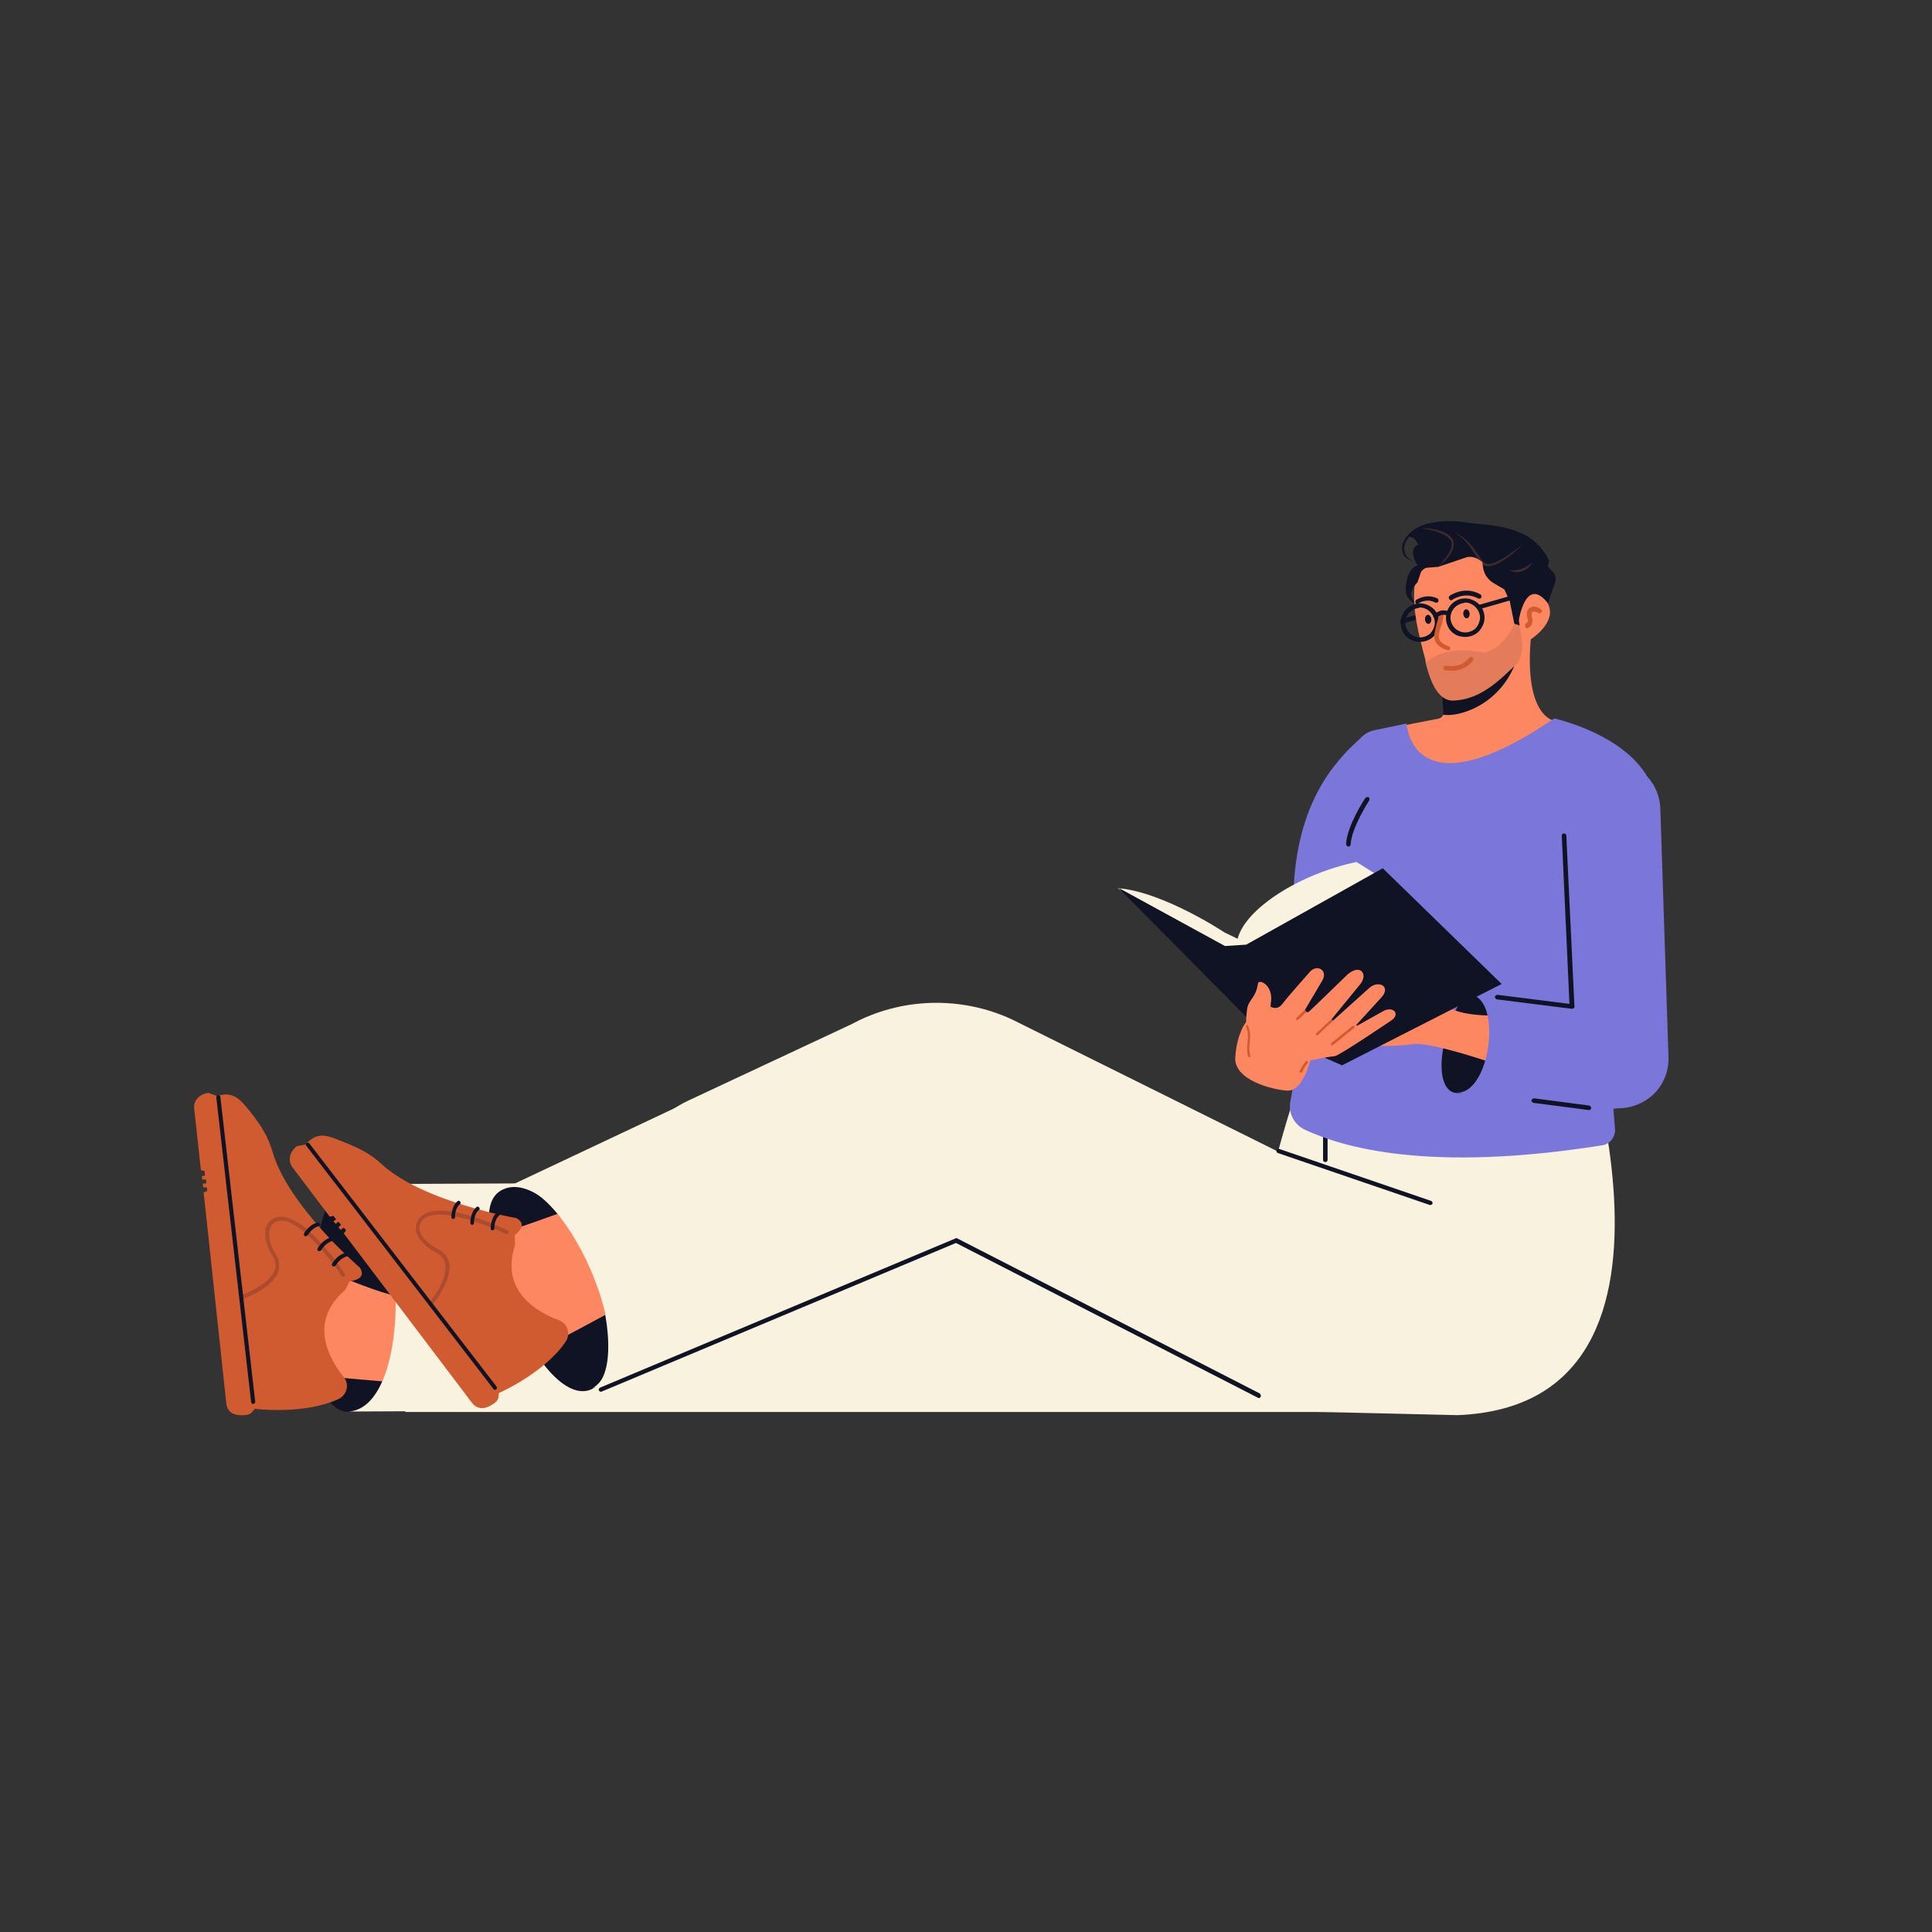 <svg xmlns="http://www.w3.org/2000/svg" xmlns:xlink="http://www.w3.org/1999/xlink" width="500" zoomAndPan="magnify" viewBox="0 0 375 375" height="500" preserveAspectRatio="xMidYMid meet" version="1.0"><rect x="0" y="0" width="375" height="375" fill="#333333" stroke="none"/><defs><clipPath id="2c708d0b66"><path d="M 60 229 L 82 229 L 82 274.855 L 60 274.855 Z M 60 229 " clip-rule="nonzero"/></clipPath><clipPath id="9fbd30d6d1"><path d="M 37.5 212 L 71 212 L 71 274.855 L 37.5 274.855 Z M 37.5 212 " clip-rule="nonzero"/></clipPath><clipPath id="36513c471d"><path d="M 78 230 L 280 230 L 280 274.855 L 78 274.855 Z M 78 230 " clip-rule="nonzero"/></clipPath><clipPath id="54b531256d"><path d="M 242 191 L 314 191 L 314 274.855 L 242 274.855 Z M 242 191 " clip-rule="nonzero"/></clipPath><clipPath id="87b762aa0c"><path d="M 120 194 L 279 194 L 279 274.855 L 120 274.855 Z M 120 194 " clip-rule="nonzero"/></clipPath></defs><g clip-path="url(#2c708d0b66)"><path fill="#0f1323" d="M 67.434 274.066 C 73.227 274.504 80.156 264.855 81.035 253.977 C 81.914 243.098 74.891 230.289 69.102 229.766 C 63.309 229.238 61.641 238.273 60.5 249.152 C 59.184 261.961 61.641 273.539 67.434 274.066 Z M 67.434 274.066 " fill-opacity="1" fill-rule="nonzero"/></g><path fill="#fc8760" d="M 84.984 269.066 L 57.781 266.695 L 57.867 244.238 C 67.695 248.539 76.734 252.66 85.773 253.102 Z M 84.984 269.066 " fill-opacity="1" fill-rule="nonzero"/><g clip-path="url(#9fbd30d6d1)"><path fill="#d15b30" d="M 42.16 212.746 L 40.492 212.133 C 38.738 212.309 37.508 213.621 37.684 215.113 L 39 227.133 L 39.703 227.309 L 39.789 228.184 L 39.176 228.273 L 39.266 228.977 L 39.965 228.887 L 40.055 229.676 L 39.352 229.766 L 39.441 230.465 L 40.141 230.465 L 40.23 231.168 L 39.527 231.43 L 43.914 272.312 C 44.09 274.066 45.32 274.855 47.426 274.68 C 48.742 274.594 48.918 274.066 49.445 273.453 C 49.445 273.453 59.008 274.68 65.766 271.523 C 67.344 270.734 67.871 268.715 66.73 267.312 C 63.836 263.715 59.797 256.52 66.996 250.379 L 67.871 248.715 C 69.891 248.363 70.77 247.66 69.891 246.082 C 69.891 246.082 55.852 234.062 52.867 223.449 C 51.988 220.555 50.762 218.535 48.391 215.555 C 46.723 213.535 45.32 211.691 42.16 212.746 Z M 42.16 212.746 " fill-opacity="1" fill-rule="nonzero"/></g><path fill="#0f1323" d="M 49.18 272.488 C 49.445 272.488 49.531 272.312 49.531 272.047 L 42.773 212.922 C 42.773 212.746 42.598 212.57 42.336 212.57 C 42.16 212.57 41.984 212.746 41.984 213.008 L 48.742 272.137 C 48.828 272.398 49.004 272.574 49.18 272.488 Z M 49.18 272.488 " fill-opacity="1" fill-rule="nonzero"/><path fill="#0f1323" d="M 64.801 245.82 C 64.887 245.82 65.062 245.73 65.152 245.645 C 65.152 245.645 65.941 244.238 67.258 243.887 C 67.434 243.887 67.609 243.625 67.52 243.449 C 67.434 243.273 67.258 243.098 67.082 243.188 C 65.414 243.539 64.539 245.203 64.449 245.293 C 64.363 245.469 64.449 245.73 64.625 245.82 C 64.625 245.82 64.715 245.82 64.801 245.82 Z M 64.801 245.82 " fill-opacity="1" fill-rule="nonzero"/><path fill="#0f1323" d="M 61.992 242.836 C 62.082 242.836 62.254 242.746 62.344 242.66 C 62.344 242.66 63.133 241.258 64.449 240.906 C 64.625 240.906 64.801 240.641 64.715 240.469 C 64.715 240.293 64.449 240.117 64.273 240.203 C 62.605 240.555 61.73 242.223 61.641 242.309 C 61.555 242.484 61.641 242.746 61.816 242.836 C 61.816 242.836 61.906 242.836 61.992 242.836 Z M 61.992 242.836 " fill-opacity="1" fill-rule="nonzero"/><path fill="#0f1323" d="M 59.359 239.941 C 59.449 239.941 59.625 239.852 59.711 239.766 C 59.711 239.766 60.5 238.363 61.816 238.012 C 61.992 238.012 62.168 237.746 62.082 237.57 C 61.992 237.398 61.816 237.223 61.641 237.309 C 59.973 237.66 59.098 239.328 59.008 239.414 C 58.922 239.59 59.008 239.852 59.184 239.941 C 59.273 239.941 59.273 239.941 59.359 239.941 Z M 59.359 239.941 " fill-opacity="1" fill-rule="nonzero"/><path fill="#0f1323" d="M 47.336 252.047 C 47.336 252.047 47.426 252.047 47.426 252.047 C 47.602 251.961 52.867 250.027 54.008 246.871 C 54.359 245.82 54.27 244.68 53.566 243.539 C 52.426 241.695 51.988 239.852 52.34 238.539 C 52.516 237.922 52.953 237.484 53.566 237.133 C 57.34 235.465 64.012 244.152 66.293 247.66 C 66.379 247.836 66.645 247.836 66.82 247.75 C 66.996 247.66 66.996 247.398 66.906 247.223 C 66.555 246.695 58.395 234.238 53.305 236.434 C 52.426 236.781 51.902 237.398 51.637 238.273 C 51.199 239.676 51.637 241.781 52.953 243.887 C 53.48 244.766 53.656 245.645 53.305 246.52 C 52.34 249.328 47.25 251.258 47.164 251.258 C 46.988 251.344 46.898 251.52 46.988 251.695 C 47.074 251.961 47.25 252.047 47.336 252.047 Z M 47.336 252.047 " fill-opacity="0.2" fill-rule="nonzero"/><path fill="#f8f2df" d="M 146.762 251.609 C 146.676 239.414 136.758 229.59 124.562 229.59 L 67.172 229.852 C 79.367 229.766 80.598 273.977 67.344 273.977 L 124.738 273.715 C 137.023 273.715 146.852 263.801 146.762 251.609 Z M 146.762 251.609 " fill-opacity="1" fill-rule="nonzero"/><g clip-path="url(#36513c471d)"><path fill="#f8f2df" d="M 279.27 230.203 L 78.664 230.203 L 78.664 274.066 L 279.27 274.066 Z M 279.27 230.203 " fill-opacity="1" fill-rule="nonzero"/></g><path fill="#0f1323" d="M 114.559 269.766 C 119.734 267.836 118.594 255.555 114.906 245.82 C 111.223 236.082 103.148 228.711 97.973 230.73 C 92.793 232.66 94.988 241.168 98.41 250.996 C 102.445 262.66 109.379 271.699 114.559 269.766 Z M 114.559 269.766 " fill-opacity="1" fill-rule="nonzero"/><path fill="#fc8760" d="M 126.492 250.379 L 99.727 264.766 L 89.109 240.992 C 99.727 239.59 106.133 235.73 120.523 231.605 Z M 126.492 250.379 " fill-opacity="1" fill-rule="nonzero"/><path fill="#d15b30" d="M 59.359 222.133 L 57.605 222.484 C 56.199 223.535 55.852 225.289 56.727 226.52 L 64.012 236.168 L 64.715 235.992 L 65.238 236.695 L 64.715 237.047 L 65.152 237.57 L 65.68 237.133 L 66.203 237.746 L 65.68 238.188 L 66.117 238.711 L 66.73 238.273 L 67.172 238.801 L 66.73 239.414 L 91.566 272.223 C 92.617 273.629 94.109 273.629 95.777 272.488 C 96.918 271.699 96.742 271.172 96.832 270.383 C 96.832 270.383 105.695 266.523 109.82 260.383 C 110.785 258.891 110.168 256.871 108.504 256.258 C 104.203 254.68 97.008 250.555 99.988 241.609 L 99.902 239.766 C 101.48 238.449 101.832 237.398 100.254 236.434 C 100.254 236.434 82.09 233.359 74.016 225.906 C 71.82 223.887 69.715 222.836 66.117 221.43 C 63.746 220.465 61.555 219.5 59.359 222.133 Z M 59.359 222.133 " fill-opacity="1" fill-rule="nonzero"/><path fill="#0f1323" d="M 96.043 269.766 C 96.129 269.766 96.215 269.766 96.305 269.68 C 96.48 269.594 96.48 269.328 96.391 269.152 L 60.062 221.957 C 59.973 221.781 59.711 221.781 59.535 221.871 C 59.359 221.957 59.359 222.219 59.449 222.395 L 95.777 269.594 C 95.777 269.68 95.953 269.766 96.043 269.766 Z M 96.043 269.766 " fill-opacity="1" fill-rule="nonzero"/><path fill="#0f1323" d="M 95.602 238.801 C 95.777 238.801 95.953 238.625 95.953 238.449 C 95.953 238.449 95.867 236.781 96.918 235.906 C 97.094 235.73 97.094 235.555 96.918 235.379 C 96.742 235.203 96.566 235.203 96.391 235.379 C 95.164 236.52 95.25 238.449 95.25 238.539 C 95.25 238.625 95.426 238.801 95.602 238.801 Z M 95.602 238.801 " fill-opacity="1" fill-rule="nonzero"/><path fill="#0f1323" d="M 91.652 237.746 C 91.828 237.746 92.004 237.57 92.004 237.398 C 92.004 237.398 91.918 235.73 92.969 234.852 C 93.145 234.676 93.145 234.5 92.969 234.328 C 92.793 234.152 92.617 234.152 92.441 234.328 C 91.215 235.465 91.301 237.398 91.301 237.484 C 91.301 237.57 91.477 237.746 91.652 237.746 Z M 91.652 237.746 " fill-opacity="1" fill-rule="nonzero"/><path fill="#0f1323" d="M 87.969 236.605 C 88.145 236.605 88.32 236.434 88.32 236.258 C 88.32 236.258 88.23 234.59 89.285 233.711 C 89.461 233.535 89.461 233.359 89.285 233.188 C 89.109 233.012 88.934 233.012 88.758 233.188 C 87.527 234.328 87.617 236.258 87.617 236.344 C 87.617 236.434 87.793 236.605 87.969 236.605 Z M 87.969 236.605 " fill-opacity="1" fill-rule="nonzero"/><path fill="#0f1323" d="M 83.93 253.102 C 84.02 253.102 84.105 253.102 84.195 252.926 C 84.371 252.75 87.793 248.363 87.18 245.117 C 86.914 243.977 86.211 243.098 85.07 242.484 C 83.141 241.52 81.738 240.117 81.473 238.887 C 81.297 238.273 81.473 237.66 81.824 237.047 C 84.195 233.711 94.375 237.66 98.148 239.504 C 98.324 239.59 98.586 239.504 98.672 239.328 C 98.762 239.152 98.672 238.887 98.5 238.801 C 97.973 238.539 84.547 232.047 81.297 236.605 C 80.773 237.398 80.598 238.188 80.773 239.062 C 81.121 240.555 82.613 242.047 84.723 243.188 C 85.688 243.715 86.211 244.328 86.387 245.293 C 87.004 248.273 83.668 252.484 83.578 252.484 C 83.492 252.66 83.492 252.926 83.668 253.012 C 83.754 253.102 83.844 253.102 83.93 253.102 Z M 83.93 253.102 " fill-opacity="0.2" fill-rule="nonzero"/><path fill="#f8f2df" d="M 174.316 218.008 C 169.316 207.48 156.68 202.922 146.148 207.922 L 97.973 230.641 C 108.59 225.641 126.055 264.328 114.559 269.68 L 164.227 246.168 C 174.758 241.258 179.32 228.625 174.316 218.008 Z M 174.316 218.008 " fill-opacity="1" fill-rule="nonzero"/><g clip-path="url(#54b531256d)"><path fill="#f8f2df" d="M 304.457 191.605 C 304.457 191.605 335.172 272.664 282.871 274.68 L 253.031 273.977 C 249.875 273.891 245.047 273.891 244.344 270.82 C 238.027 242.746 255.664 200.641 255.664 200.641 Z M 304.457 191.605 " fill-opacity="1" fill-rule="nonzero"/></g><g clip-path="url(#87b762aa0c)"><path fill="#f8f2df" d="M 256.367 274.066 C 264.441 274.066 272.164 269.594 276.023 261.871 C 281.379 250.996 276.988 237.836 266.109 232.484 L 196.871 198.094 C 196.695 198.008 196.52 197.922 196.344 197.832 C 186.426 193.27 174.844 193.621 165.277 198.797 L 133.602 213.621 C 122.629 218.797 117.891 231.781 122.98 242.746 C 128.16 253.715 141.148 258.449 152.117 253.363 L 181.688 239.504 L 246.625 271.785 C 249.785 273.277 253.121 274.066 256.367 274.066 Z M 256.367 274.066 " fill-opacity="1" fill-rule="nonzero"/></g><path fill="#0f1323" d="M 257.246 225.555 C 257.508 225.555 257.684 225.379 257.684 225.113 L 257.684 193.797 C 257.684 193.535 257.508 193.359 257.246 193.359 C 256.98 193.359 256.805 193.535 256.805 193.797 L 256.805 225.113 C 256.805 225.379 256.98 225.555 257.246 225.555 Z M 257.246 225.555 " fill-opacity="1" fill-rule="nonzero"/><path fill="#0f1323" d="M 277.605 233.887 C 277.781 233.887 277.953 233.801 278.043 233.625 C 278.129 233.359 277.953 233.188 277.781 233.098 L 248.293 223.008 C 248.031 222.922 247.855 223.008 247.77 223.273 C 247.68 223.535 247.855 223.711 248.031 223.801 L 277.516 233.887 C 277.516 233.887 277.605 233.887 277.605 233.887 Z M 277.605 233.887 " fill-opacity="1" fill-rule="nonzero"/><path fill="#0f1323" d="M 244.344 271.348 C 244.52 271.348 244.695 271.258 244.695 271.082 C 244.785 270.906 244.695 270.645 244.52 270.469 L 185.812 240.379 C 185.727 240.293 185.551 240.293 185.461 240.379 L 116.488 269.328 C 116.312 269.418 116.137 269.68 116.223 269.855 C 116.312 270.031 116.574 270.207 116.75 270.117 L 185.551 241.258 L 244.082 271.258 C 244.168 271.348 244.258 271.348 244.344 271.348 Z M 244.344 271.348 " fill-opacity="1" fill-rule="nonzero"/><path fill="#fc8760" d="M 255.312 185.199 L 253.91 210.203 L 294.188 214.324 L 308.23 180.637 C 315.602 169.41 320.777 158.355 319.461 150.285 L 301.824 139.934 C 301.824 139.934 295.68 139.406 297.172 123.441 L 294.891 123.969 L 279.973 127.477 L 279.887 132.391 L 280.148 137.039 L 280.238 138.18 C 280.238 138.355 280.238 138.531 280.148 138.703 C 279.973 139.145 279.621 139.406 279.184 139.496 L 269.18 141.426 C 266.809 141.863 264.879 143.531 264.176 145.812 C 261.809 152.742 262.336 156.164 256.105 161.863 C 251.715 165.812 249.785 179.762 255.312 185.199 Z M 255.312 185.199 " fill-opacity="1" fill-rule="nonzero"/><path fill="#0f1323" d="M 279.887 127.477 L 279.797 132.391 L 280.062 137.039 L 280.148 138.18 C 280.148 138.355 280.148 138.531 280.062 138.703 C 282.957 139.32 291.82 136.863 294.629 127.301 Z M 279.887 127.477 " fill-opacity="1" fill-rule="nonzero"/><path fill="#7b76d9" d="M 301.473 139.582 C 275.586 157.129 273.215 142.477 273.039 140.637 C 273.039 140.547 272.953 140.461 272.863 140.461 L 266.984 141.688 C 266.02 141.863 265.055 142.301 264.352 143.004 C 260.492 146.602 251.98 154.059 251.102 172.305 C 250.398 185.289 252.242 205.551 250.488 213.621 C 249.961 215.992 251.191 218.359 253.383 219.324 C 260.578 222.66 277.164 227.66 310.949 222.309 C 312.355 222.133 313.406 220.902 313.496 219.5 L 311.301 191.867 C 311.652 187.48 312.707 183.184 314.461 179.059 C 317.883 170.988 323.148 156.074 319.461 150.285 C 314.637 142.742 303.578 139.934 301.91 139.496 C 301.824 139.496 301.648 139.496 301.473 139.582 Z M 301.473 139.582 " fill-opacity="1" fill-rule="nonzero"/><path fill="#0f1323" d="M 282.52 212.133 C 286.816 212.746 288.398 207.309 289.625 202.746 C 290.855 198.184 289.449 193.883 286.555 193.27 C 283.66 192.656 282.078 196.34 280.762 200.992 C 279.098 206.254 279.535 211.691 282.52 212.133 Z M 282.52 212.133 " fill-opacity="1" fill-rule="nonzero"/><path fill="#fc8760" d="M 265.668 203.008 C 265.668 203.008 270.758 203.184 274.355 202.656 C 277.953 202.133 292.348 207.219 292.348 207.219 L 292.609 197.043 C 292.609 197.043 285.5 197.57 281.902 195.902 C 278.305 194.234 265.668 203.008 265.668 203.008 Z M 265.668 203.008 " fill-opacity="1" fill-rule="nonzero"/><path fill="#7b76d9" d="M 314.898 206.516 C 315.777 201.254 311.391 196.34 305.07 195.375 L 285.5 193.094 C 291.73 193.973 289.188 213.008 282.43 212.043 L 295.332 213.621 C 301.387 214.062 314.109 211.691 314.898 206.516 Z M 314.898 206.516 " fill-opacity="1" fill-rule="nonzero"/><path fill="#7b76d9" d="M 314.199 215.113 C 316.656 215.113 319.023 214.148 320.867 212.484 C 322.887 210.551 323.938 207.922 323.852 205.203 L 322.27 156.953 C 322.094 151.602 317.621 147.477 312.355 147.652 C 307 147.828 302.879 152.301 303.051 157.652 L 304.281 195.023 L 300.156 194.676 C 294.891 194.234 290.152 198.184 289.715 203.445 C 289.273 208.797 293.223 213.449 298.488 213.887 L 313.496 215.203 C 313.672 215.113 313.934 215.113 314.199 215.113 Z M 314.199 215.113 " fill-opacity="1" fill-rule="nonzero"/><path fill="#f8f2df" d="M 268.301 170.461 L 263.301 167.305 C 252.066 169.672 241.711 176.426 240.223 182.219 L 237.676 180.988 C 237.676 180.988 225.828 173.094 216.965 172.391 L 236.098 186.078 L 249.699 184.148 Z M 268.301 170.461 " fill-opacity="1" fill-rule="nonzero"/><path fill="#0f1323" d="M 241.887 183.359 L 268.391 168.531 L 291.469 190.988 L 260.492 206.781 L 244.082 199.586 L 217.055 172.305 L 237.762 183.621 Z M 241.887 183.359 " fill-opacity="1" fill-rule="nonzero"/><path fill="#fc8760" d="M 241.887 198.359 C 241.887 198.359 241.801 197.922 242.062 195.816 C 242.414 193.883 243.73 193.797 244.168 190.902 C 244.344 189.938 247.066 191.164 246.715 194.324 C 246.363 197.395 246.625 195.375 246.625 195.375 C 246.625 195.375 247.855 196.254 248.91 194.852 C 249.961 193.445 254.262 188.621 254.262 188.621 C 255.664 187.043 257.859 188.359 256.629 190.375 L 253.207 196.164 C 253.207 196.164 253.648 196.691 254.086 196.34 C 254.523 195.988 261.547 189.148 261.547 189.148 C 264.09 186.953 265.668 189.148 263.914 191.164 L 258.387 197.922 L 258.738 198.094 L 265.758 191.777 C 267.602 190.113 270.234 191.516 267.949 193.797 L 263.301 198.887 C 263.211 198.973 263.301 199.148 263.477 199.059 L 268.652 196.164 C 270.582 195.289 271.898 196.953 269.883 198.184 C 269.883 198.184 259.789 205.027 259 205.027 C 258.211 205.027 254.348 205.816 254.348 205.816 C 254.348 205.816 252.855 211.867 249.875 211.691 C 246.891 211.516 239.254 209.586 239.781 205.027 C 240.133 200.375 241.887 198.359 241.887 198.359 Z M 241.887 198.359 " fill-opacity="1" fill-rule="nonzero"/><path fill="#d15b30" d="M 255.664 200.992 C 255.754 200.992 255.754 200.992 255.84 200.902 C 256.191 200.465 258.473 198.359 258.562 198.359 C 258.648 198.27 258.648 198.184 258.562 198.008 C 258.473 197.832 258.387 197.922 258.211 198.008 C 258.121 198.094 255.93 200.113 255.488 200.551 C 255.402 200.641 255.402 200.816 255.488 200.902 C 255.578 200.902 255.578 200.992 255.664 200.992 Z M 255.664 200.992 " fill-opacity="1" fill-rule="nonzero"/><path fill="#d15b30" d="M 258.562 202.922 C 258.648 202.922 258.648 202.922 258.738 202.832 L 262.859 199.5 C 262.949 199.41 262.949 199.324 262.859 199.148 C 262.773 199.059 262.688 199.059 262.512 199.148 L 258.387 202.48 C 258.297 202.57 258.297 202.656 258.387 202.832 C 258.387 202.922 258.473 202.922 258.562 202.922 Z M 258.562 202.922 " fill-opacity="1" fill-rule="nonzero"/><path fill="#d15b30" d="M 251.805 198.008 C 251.891 198.008 251.891 198.008 251.98 197.922 L 253.473 196.516 C 253.559 196.43 253.559 196.34 253.473 196.164 C 253.383 196.078 253.297 196.078 253.121 196.164 L 251.629 197.57 C 251.539 197.656 251.539 197.746 251.629 197.922 C 251.629 198.008 251.715 198.008 251.805 198.008 Z M 251.805 198.008 " fill-opacity="1" fill-rule="nonzero"/><path fill="#d15b30" d="M 242.504 205.203 C 242.504 205.203 242.59 205.203 242.504 205.203 C 242.68 205.203 242.766 205.027 242.68 204.938 C 242.68 204.938 242.328 203.797 242.59 202.219 C 242.852 200.551 242.328 199.148 242.238 199.059 C 242.152 198.973 242.062 198.887 241.977 198.973 C 241.887 199.059 241.801 199.148 241.887 199.234 C 241.887 199.234 242.414 200.641 242.152 202.219 C 241.887 203.887 242.238 205.027 242.328 205.113 C 242.328 205.113 242.414 205.203 242.504 205.203 Z M 242.504 205.203 " fill-opacity="1" fill-rule="nonzero"/><path fill="#d15b30" d="M 252.594 208.184 C 252.684 208.184 252.77 208.184 252.77 208.098 C 253.031 207.48 253.559 206.516 253.824 206.34 C 253.91 206.254 253.91 206.168 253.824 205.992 C 253.734 205.902 253.648 205.902 253.473 205.992 C 253.031 206.34 252.332 207.746 252.242 207.922 C 252.156 208.008 252.242 208.184 252.332 208.184 C 252.594 208.184 252.594 208.184 252.594 208.184 Z M 252.594 208.184 " fill-opacity="1" fill-rule="nonzero"/><path fill="#0f1323" d="M 305.16 195.816 C 305.246 195.816 305.336 195.727 305.422 195.727 C 305.508 195.641 305.598 195.551 305.598 195.375 L 304.02 162.215 C 304.02 161.953 303.844 161.777 303.578 161.777 C 303.316 161.777 303.141 161.953 303.141 162.215 L 304.633 194.852 L 290.68 193.094 C 290.414 193.094 290.242 193.27 290.152 193.445 C 290.152 193.711 290.328 193.883 290.504 193.973 L 305.16 195.816 C 305.07 195.816 305.16 195.816 305.16 195.816 Z M 305.16 195.816 " fill-opacity="1" fill-rule="nonzero"/><path fill="#0f1323" d="M 308.406 215.465 C 308.582 215.465 308.844 215.289 308.844 215.113 C 308.844 214.852 308.668 214.676 308.492 214.59 L 297.789 213.184 C 297.523 213.184 297.348 213.359 297.262 213.535 C 297.172 213.711 297.438 213.973 297.613 214.062 L 308.406 215.465 C 308.316 215.465 308.406 215.465 308.406 215.465 Z M 308.406 215.465 " fill-opacity="1" fill-rule="nonzero"/><path fill="#0f1323" d="M 272.25 120.984 C 272.25 120.984 272.34 120.984 272.34 120.984 L 276.637 119.844 C 276.902 119.758 276.988 119.492 276.988 119.316 C 276.902 119.055 276.637 118.965 276.465 118.965 L 272.164 120.105 C 271.898 120.195 271.812 120.457 271.812 120.633 C 271.898 120.898 272.074 120.984 272.25 120.984 Z M 272.25 120.984 " fill-opacity="1" fill-rule="nonzero"/><path fill="#fc8760" d="M 276.551 127.652 C 276.637 128.004 276.727 128.266 276.727 128.617 C 277.781 133.004 279.445 136.074 282.078 135.984 C 287.52 135.809 291.293 131.773 294.188 129.055 C 295.332 128.004 295.332 125.371 295.504 124.492 L 295.504 124.406 L 295.77 123.617 L 298.051 110.371 C 298.051 110.371 292.434 105.984 285.852 105.02 C 279.359 104.141 275.234 109.23 275.234 109.23 C 273.918 115.633 274.27 119.055 276.551 127.652 Z M 276.551 127.652 " fill-opacity="1" fill-rule="nonzero"/><path fill="#0f1323" d="M 276.812 128.617 C 277.867 133.004 279.535 136.074 282.168 135.984 C 287.609 135.809 291.383 131.773 294.277 129.055 C 295.418 128.004 295.418 125.371 295.594 124.492 L 295.594 124.406 L 294.891 121.336 L 294.016 121.07 C 294.016 121.07 291.906 125.809 288.133 126.688 C 288.133 126.688 285.062 126.074 282.078 126.336 C 279.535 126.598 277.43 127.914 276.812 128.617 Z M 276.812 128.617 " fill-opacity="0.1" fill-rule="nonzero"/><path fill="#0f1323" d="M 293.926 121.07 L 293.047 116.688 L 291.996 114.406 L 289.891 113.176 C 288.836 112.562 288.047 111.422 287.871 110.195 L 287.695 109.055 L 286.906 108.527 C 286.117 108.09 285.238 107.914 284.359 108.266 L 279.184 110.02 L 276.988 110.195 C 276.465 110.281 276.023 110.633 275.762 111.16 L 275.148 113 C 275.148 113 273.566 114.668 273.918 115.633 C 274.27 116.598 274.621 117.125 274.621 117.125 C 274.621 117.125 273.566 116.688 273.039 115.547 C 272.516 114.406 273.039 110.281 275.148 109.754 C 275.148 109.754 273.129 106.684 275.234 105.719 C 274.883 104.754 274.355 104.141 273.129 104.141 C 275.848 100.105 284.184 101.332 284.184 101.332 C 288.309 102.125 297.262 101.332 300.684 108.879 L 300.418 109.93 L 301.387 110.984 C 301.91 111.512 302.086 112.301 301.824 113.09 L 298.578 122.477 Z M 293.926 121.07 " fill-opacity="1" fill-rule="nonzero"/><path fill="#fc8760" d="M 294.805 120.371 C 294.805 120.371 296.121 111.773 300.332 116.949 C 302.613 120.898 296.648 124.406 296.648 124.406 L 295.504 125.195 Z M 294.805 120.371 " fill-opacity="1" fill-rule="nonzero"/><path fill="#fc8760" d="M 279.184 110.02 C 282.168 107.562 284.098 104.316 279.098 102.914 C 278.043 102.648 276.988 102.473 275.938 102.562 C 276.988 102.738 278.043 102.914 279.008 103.266 C 283.746 104.844 281.465 107.301 279.184 110.02 Z M 279.184 110.02 " fill-opacity="0.2" fill-rule="nonzero"/><path fill="#fc8760" d="M 295.594 105.633 C 293.926 106.949 292.258 108.266 290.242 109.141 C 289.625 109.406 288.836 109.578 288.309 109.316 C 288.047 109.23 287.871 108.965 287.609 108.703 C 286.992 107.824 286.379 106.859 285.766 106.07 C 284.887 104.93 283.746 103.965 282.344 103.438 C 283.66 104.141 284.625 105.105 285.414 106.246 C 285.941 107.125 286.641 108.09 287.168 108.965 C 287.344 109.23 287.609 109.668 288.047 109.754 C 288.836 110.105 289.625 109.844 290.328 109.578 C 292.434 108.613 294.102 107.125 295.594 105.633 Z M 295.594 105.633 " fill-opacity="0.2" fill-rule="nonzero"/><path fill="#fc8760" d="M 297.438 109.141 C 296.121 110.281 294.629 110.895 292.875 110.633 C 294.453 111.598 296.648 110.809 297.438 109.141 Z M 297.438 109.141 " fill-opacity="0.2" fill-rule="nonzero"/><path fill="#0f1323" d="M 275.41 102.648 C 272.34 103.352 270.496 107.648 274.18 108.965 C 271.109 107.211 272.863 103.879 275.41 102.648 Z M 275.41 102.648 " fill-opacity="1" fill-rule="nonzero"/><path fill="#d15b30" d="M 296.473 121.949 C 296.559 121.949 296.648 121.949 296.648 121.863 C 297.438 121.422 297.438 120.809 297.438 120.281 C 297.438 120.105 297.438 120.02 297.348 119.844 C 297.348 119.758 297.262 119.582 297.262 119.492 C 297.262 119.23 297.262 119.055 297.348 118.879 C 297.438 118.793 297.523 118.703 297.699 118.703 C 297.961 118.703 298.312 118.793 298.578 118.965 C 298.754 119.141 299.016 119.055 299.191 118.879 C 299.367 118.703 299.367 118.441 299.105 118.266 C 298.664 117.914 298.137 117.738 297.613 117.738 C 297.172 117.828 296.82 118 296.559 118.352 C 296.383 118.703 296.297 119.055 296.383 119.492 C 296.383 119.668 296.383 119.758 296.473 119.934 C 296.473 120.02 296.559 120.195 296.559 120.281 C 296.559 120.633 296.559 120.809 296.207 120.984 C 296.031 121.07 295.945 121.336 296.031 121.598 C 296.121 121.863 296.297 121.949 296.473 121.949 Z M 296.473 121.949 " fill-opacity="1" fill-rule="nonzero"/><path fill="#0f1323" d="M 275.586 124.582 C 275.672 124.582 275.848 124.582 275.938 124.582 C 276.902 124.492 277.867 124.055 278.48 123.266 C 279.098 122.477 279.445 121.512 279.359 120.547 C 279.27 119.582 278.832 118.617 278.043 118 C 277.254 117.387 276.289 117.035 275.324 117.125 C 273.215 117.301 271.723 119.141 271.898 121.246 C 271.988 122.211 272.426 123.176 273.215 123.793 C 273.832 124.23 274.707 124.582 275.586 124.582 Z M 275.586 117.914 C 276.289 117.914 276.902 118.176 277.43 118.617 C 278.043 119.141 278.395 119.844 278.48 120.547 C 278.57 121.246 278.305 122.039 277.867 122.652 C 277.43 123.266 276.637 123.617 275.938 123.703 C 275.148 123.793 274.445 123.527 273.832 123.09 C 273.215 122.562 272.863 121.863 272.777 121.16 C 272.602 119.582 273.832 118.176 275.41 118 C 275.41 117.914 275.496 117.914 275.586 117.914 Z M 275.586 117.914 " fill-opacity="1" fill-rule="nonzero"/><path fill="#0f1323" d="M 284.359 123.617 C 284.449 123.617 284.625 123.617 284.711 123.617 C 285.676 123.527 286.641 123.09 287.258 122.301 C 287.871 121.512 288.223 120.547 288.133 119.582 C 288.047 118.617 287.609 117.652 286.816 117.035 C 286.027 116.422 285.062 116.07 284.098 116.16 C 281.992 116.336 280.5 118.176 280.676 120.281 C 280.762 121.246 281.203 122.211 281.992 122.828 C 282.605 123.352 283.484 123.617 284.359 123.617 Z M 284.359 116.949 C 285.062 116.949 285.676 117.211 286.203 117.652 C 286.816 118.176 287.168 118.879 287.258 119.582 C 287.344 120.281 287.082 121.07 286.641 121.688 C 286.203 122.301 285.414 122.652 284.711 122.738 C 283.922 122.828 283.219 122.562 282.605 122.125 C 281.992 121.598 281.641 120.898 281.555 120.195 C 281.379 118.617 282.605 117.211 284.184 117.035 C 284.184 117.035 284.273 116.949 284.359 116.949 Z M 281.027 120.195 Z M 281.027 120.195 " fill-opacity="1" fill-rule="nonzero"/><path fill="#0f1323" d="M 281.641 116.512 C 281.727 116.512 281.816 116.512 281.902 116.422 C 281.992 116.336 284.359 114.758 286.906 116.16 C 287.082 116.246 287.344 116.246 287.52 115.984 C 287.609 115.809 287.609 115.547 287.344 115.371 C 284.273 113.617 281.555 115.547 281.379 115.633 C 281.203 115.809 281.113 116.07 281.289 116.246 C 281.379 116.422 281.465 116.512 281.641 116.512 Z M 281.641 116.512 " fill-opacity="1" fill-rule="nonzero"/><path fill="#0f1323" d="M 275.059 117.211 C 275.148 117.211 275.234 117.211 275.324 117.125 C 275.41 117.035 276.902 116.07 278.57 116.949 C 278.746 117.035 279.098 116.949 279.184 116.773 C 279.27 116.598 279.184 116.246 279.008 116.16 C 276.812 115.105 274.973 116.422 274.883 116.422 C 274.707 116.598 274.621 116.859 274.797 117.035 C 274.797 117.125 274.883 117.211 275.059 117.211 Z M 275.059 117.211 " fill-opacity="1" fill-rule="nonzero"/><path fill="#0f1323" d="M 284.555 118.262 C 284.387 118.277 284.25 118.379 284.145 118.559 C 284.043 118.742 284.004 118.953 284.023 119.195 C 284.047 119.434 284.125 119.637 284.262 119.793 C 284.398 119.953 284.551 120.027 284.719 120.012 C 284.887 119.996 285.023 119.895 285.125 119.715 C 285.23 119.531 285.27 119.32 285.25 119.078 C 285.227 118.84 285.148 118.637 285.012 118.48 C 284.875 118.32 284.723 118.246 284.555 118.262 Z M 284.555 118.262 " fill-opacity="1" fill-rule="nonzero"/><path fill="#0f1323" d="M 277.125 119.34 C 276.957 119.355 276.82 119.453 276.719 119.633 C 276.613 119.816 276.574 120.027 276.598 120.27 C 276.617 120.512 276.699 120.711 276.832 120.871 C 276.969 121.031 277.121 121.102 277.289 121.086 C 277.457 121.07 277.594 120.973 277.699 120.789 C 277.801 120.609 277.844 120.395 277.82 120.156 C 277.797 119.914 277.719 119.715 277.582 119.555 C 277.445 119.395 277.293 119.324 277.125 119.34 Z M 277.125 119.34 " fill-opacity="1" fill-rule="nonzero"/><path fill="#d15b30" d="M 281.027 126.246 C 281.203 126.246 281.379 126.16 281.465 125.984 C 281.555 125.723 281.379 125.457 281.203 125.457 C 279.445 124.844 279.27 124.141 279.27 123.441 C 279.359 122.828 279.445 122.211 279.711 121.512 C 279.973 120.809 280.148 120.02 280.238 119.055 C 280.238 118.793 280.062 118.617 279.887 118.527 C 279.621 118.527 279.445 118.703 279.359 118.879 C 279.27 119.758 279.008 120.457 278.832 121.16 C 278.656 121.863 278.48 122.562 278.395 123.266 C 278.305 124.668 279.098 125.547 280.852 126.16 C 280.938 126.246 281.027 126.246 281.027 126.246 Z M 281.027 126.246 " fill-opacity="1" fill-rule="nonzero"/><path fill="#d15b30" d="M 281.727 130.195 C 284.098 130.195 285.152 129.055 285.852 128.266 C 286.027 128.09 286.027 127.828 285.852 127.652 C 285.676 127.477 285.414 127.477 285.238 127.652 C 284.449 128.441 283.484 129.582 280.676 129.23 C 280.41 129.145 280.238 129.32 280.148 129.582 C 280.148 129.844 280.238 130.02 280.5 130.109 C 280.938 130.195 281.289 130.195 281.727 130.195 Z M 281.727 130.195 " fill-opacity="1" fill-rule="nonzero"/><path fill="#0f1323" d="M 286.992 118.266 C 286.992 118.266 287.082 118.266 287.082 118.266 L 295.945 115.723 C 296.207 115.633 296.297 115.371 296.207 115.195 C 296.121 114.93 295.945 114.844 295.68 114.93 L 286.816 117.477 C 286.555 117.562 286.469 117.828 286.555 118 C 286.641 118.176 286.816 118.266 286.992 118.266 Z M 286.992 118.266 " fill-opacity="1" fill-rule="nonzero"/><path fill="#0f1323" d="M 278.656 119.934 C 278.746 119.934 278.832 119.934 278.922 119.844 C 279.711 119.23 280.238 119.23 281.027 119.492 C 281.289 119.582 281.555 119.492 281.555 119.23 C 281.641 118.965 281.555 118.703 281.289 118.703 C 280.148 118.266 279.359 118.441 278.395 119.23 C 278.219 119.406 278.129 119.668 278.305 119.844 C 278.395 119.934 278.48 119.934 278.656 119.934 Z M 278.656 119.934 " fill-opacity="1" fill-rule="nonzero"/><path fill="#0f1323" d="M 261.719 164.32 C 261.984 164.32 262.16 164.145 262.16 163.883 C 262.336 160.637 265.758 155.371 265.758 155.371 C 265.844 155.199 265.844 154.934 265.668 154.758 C 265.492 154.672 265.23 154.672 265.055 154.848 C 264.879 155.023 261.457 160.285 261.281 163.793 C 261.281 164.059 261.457 164.32 261.719 164.32 Z M 261.719 164.32 " fill-opacity="1" fill-rule="nonzero"/></svg>